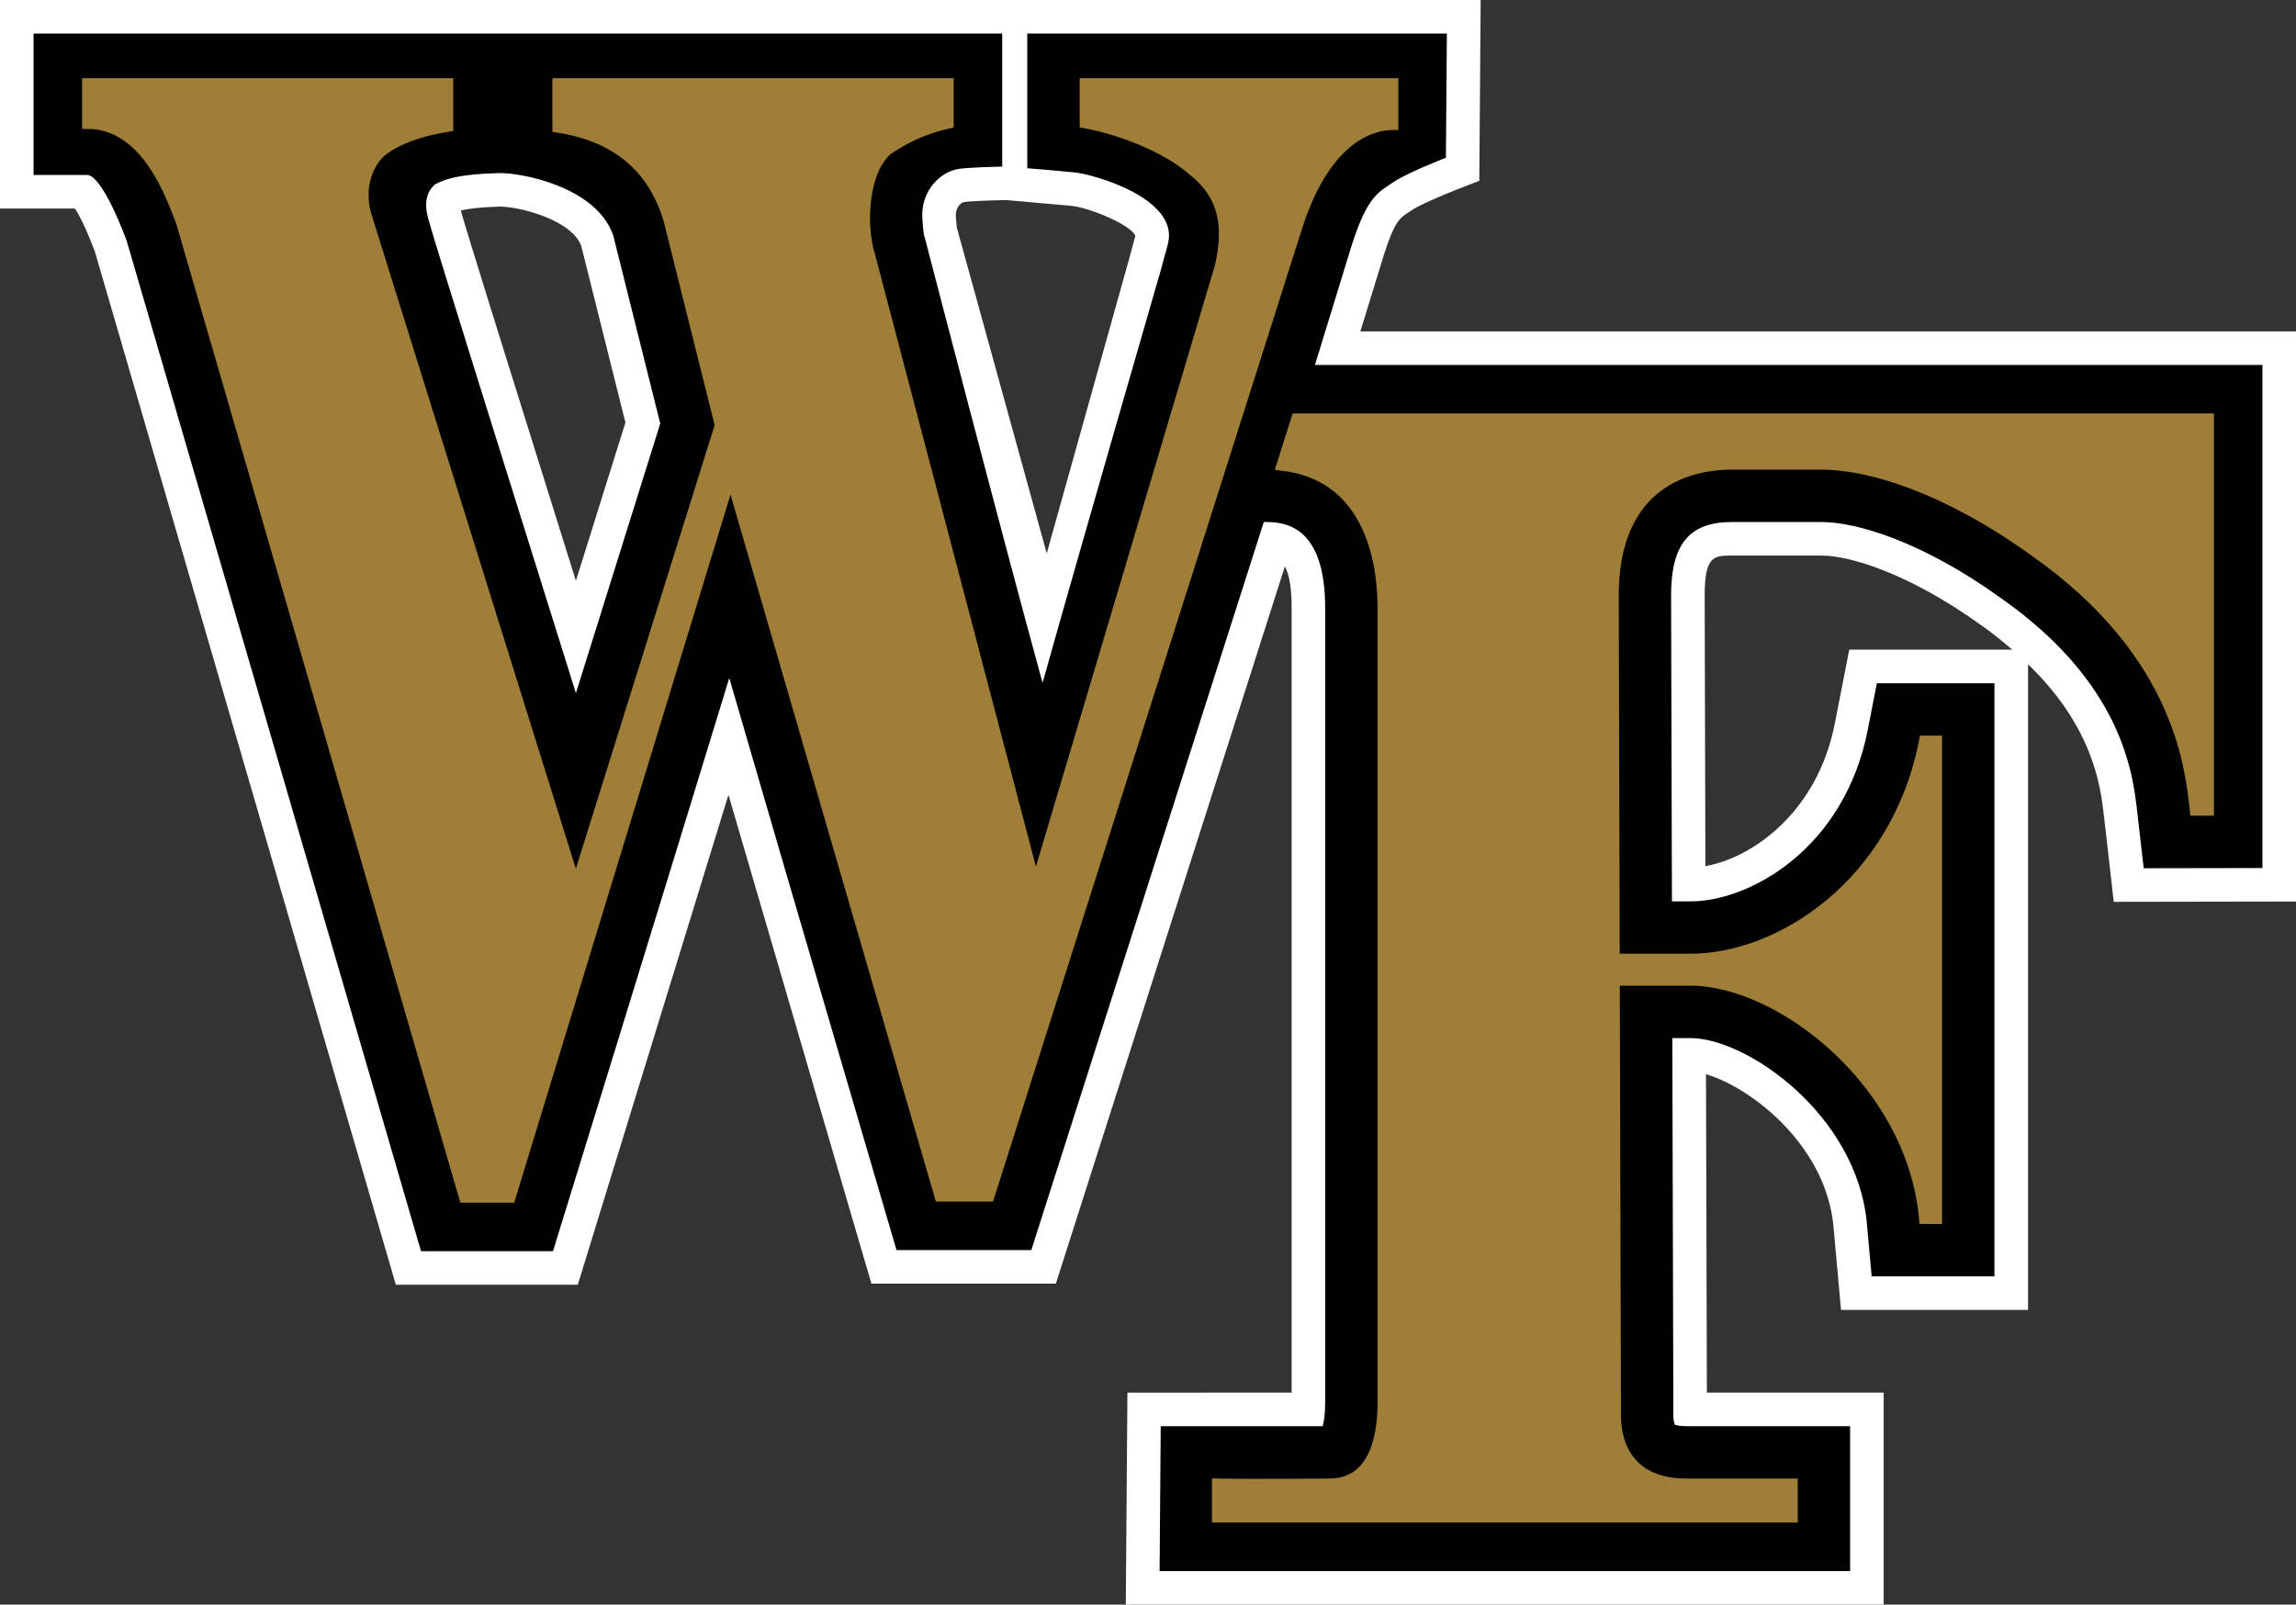 <?xml version="1.0" encoding="UTF-8" standalone="no"?>
<!-- Created with Inkscape (http://www.inkscape.org/) -->
<svg
   xmlns:svg="http://www.w3.org/2000/svg"
   xmlns="http://www.w3.org/2000/svg"
   version="1.0"
   width="214.169"
   height="149.71"
   viewBox="0 0 214.169 149.71"
   id="svg2"
   xml:space="preserve"
   style="overflow:visible"><rect x="0" y="0" width="214.169" height="149.71" fill="#333333" stroke="none"/><defs
     id="defs24" /><path
     d="M 126.894,30.92 C 127.905,27.623 129.087,23.779 129.087,23.779 C 130.069,20.682 130.598,20.334 131.265,19.895 L 131.741,19.578 C 132.293,19.193 134.391,18.264 136.004,17.637 L 137.988,16.868 L 138.115,0 L 134.961,0 L 0,0 L 0,19.456 C 0,19.456 5.62,19.456 6.994,19.456 C 7.339,19.995 7.921,21.048 8.762,23.24 C 8.764,23.244 8.805,23.348 8.842,23.443 C 8.92,23.708 36.924,119.867 36.924,119.867 L 53.896,119.867 C 53.896,119.867 63.889,87.368 67.95,74.16 C 71.816,87.387 81.283,119.765 81.283,119.765 L 83.627,119.761 L 98.49,119.761 C 98.49,119.761 118.003,58.639 119.853,52.846 C 120.225,53.541 120.482,54.695 120.482,56.713 C 120.482,56.713 120.482,128.054 120.482,129.93 C 116.703,129.93 105.165,129.934 105.165,129.934 L 105.013,149.71 L 175.708,149.71 L 175.708,129.93 C 175.708,129.93 162.135,129.93 159.217,129.93 C 159.208,127.432 159.148,105.379 159.133,100.23 C 163.189,101.385 170.335,106.77 171.028,114.458 L 171.728,122.211 L 189.175,122.211 C 189.175,122.211 189.175,62.843 189.175,61.974 C 195.237,67.849 195.932,73.284 196.255,76.145 C 196.255,76.152 197.169,84.141 197.169,84.141 L 214.171,84.114 L 214.171,30.92 C 214.169,30.92 134.574,30.92 126.894,30.92 L 126.894,30.92 z M 53.72,54.187 C 52.945,51.715 52.04,48.821 52.04,48.821 C 47.836,35.394 43.508,21.56 42.981,19.641 C 43.638,19.48 44.672,19.331 46.598,19.278 C 48.21,19.236 53.299,20.434 54.222,22.955 C 54.327,23.373 57.956,37.897 58.339,39.424 C 58.126,40.102 55.743,47.715 53.72,54.187 L 53.72,54.187 z M 105.308,24.216 C 105.322,24.161 100.809,40.296 97.639,51.631 C 94.397,39.882 89.305,21.426 89.305,21.426 C 89.305,21.426 89.269,21.309 89.254,21.261 C 89.251,21.252 89.178,20.451 89.178,20.451 L 89.157,20.155 C 89.156,20.122 89.156,20.089 89.156,20.054 C 89.156,19.438 89.55,18.931 89.933,18.846 C 90.331,18.783 92.137,18.7 93.544,18.674 C 93.544,18.674 93.805,18.67 93.868,18.668 C 94.693,18.742 99.972,19.211 99.972,19.211 C 101.671,19.39 105.505,20.982 105.905,22.008 C 105.878,22.101 105.308,24.216 105.308,24.216 L 105.308,24.216 z M 172.495,60.615 L 171.15,67.499 C 169.533,75.782 163.462,80.043 159.078,80.807 C 159.065,75.668 159.011,55.542 159.011,55.542 C 159.011,51.835 159.912,51.835 161.558,51.835 L 169.905,51.835 C 172.604,51.835 178.113,53.531 184.769,58.308 C 185.871,59.08 186.813,59.85 187.707,60.615 C 186.875,60.615 172.495,60.615 172.495,60.615 L 172.495,60.615 z"
     id="path15"
     style="fill:#ffffff" /><path
     d="M 122.657,34.052 L 126.094,22.861 C 127.582,18.172 128.709,17.878 129.946,17.014 C 131.178,16.148 134.874,14.717 134.874,14.717 L 134.962,3.132 L 95.824,3.132 L 95.824,15.697 C 95.824,15.697 98.578,15.916 100.3,16.095 C 102.019,16.277 109.947,18.492 108.96,22.691 C 108.802,23.358 108.606,23.923 108.345,24.973 C 108.252,25.306 100.76,51.161 97.251,63.711 C 93.68,50.768 86.29,22.274 86.29,22.274 L 86.26,22.174 C 86.103,21.686 86.082,21.028 86.036,20.373 C 85.881,18.193 87.307,16.221 89.257,15.79 C 90.075,15.61 93.485,15.543 93.485,15.543 L 93.485,3.132 L 3.13,3.132 L 3.13,16.325 L 8.154,16.325 C 8.727,16.325 9.944,17.587 11.685,22.117 C 11.685,22.117 11.746,22.276 11.808,22.435 C 11.939,22.888 39.271,116.735 39.271,116.735 L 51.583,116.735 C 51.583,116.735 62.193,82.358 68.025,63.26 C 73.57,82.361 83.626,116.632 83.626,116.632 L 96.2,116.632 L 117.885,48.705 L 117.936,48.705 C 119.487,48.705 123.611,48.705 123.611,56.713 L 123.611,130.894 C 123.611,131.951 123.493,132.634 123.379,133.062 C 121.203,133.062 108.271,133.064 108.271,133.064 L 108.167,146.584 L 172.578,146.584 L 172.578,133.063 L 157.305,133.063 C 156.565,133.063 156.291,132.945 156.229,132.916 C 156.168,132.788 156.09,132.49 156.09,132.147 C 156.09,132.137 156.021,107.887 155.993,96.854 C 156.615,96.854 157.696,96.854 157.696,96.854 C 162.925,96.854 173.227,104 174.144,114.179 L 174.586,119.081 L 186.041,119.081 L 186.041,63.748 L 175.071,63.748 L 174.222,68.1 C 172.067,79.134 163.262,84.098 157.695,84.098 C 157.695,84.098 156.601,84.098 155.957,84.098 C 155.936,76.489 155.878,55.55 155.878,55.55 C 155.878,50.758 157.579,48.705 161.557,48.705 L 169.904,48.705 C 173.219,48.705 179.345,50.56 186.595,55.766 C 198.007,63.757 198.96,72.193 199.365,75.795 L 199.961,81.006 L 211.037,80.988 L 211.037,34.052 L 122.657,34.052 L 122.657,34.052 z M 53.72,64.672 C 48.151,46.841 40.552,22.692 39.926,20.343 C 39.299,17.995 40.558,17.313 40.551,17.212 C 41.519,16.714 42.731,16.252 46.513,16.149 C 48.531,16.093 55.614,17.376 57.202,21.97 C 57.302,22.373 60.969,37.043 61.587,39.517 C 61.08,41.149 57.434,52.795 53.72,64.672 L 53.72,64.672 z"
     id="path17" /><path
     d="M 120.943,39.075 L 119.569,43.41 C 127.344,44.303 128.997,51.625 128.997,56.712 L 128.997,130.893 C 128.997,134.671 127.891,138.446 123.986,138.446 C 123.986,138.446 117.044,138.514 113.552,138.446 L 113.552,141.556 L 167.195,141.556 L 167.195,138.446 L 157.304,138.446 C 151.297,138.446 150.703,133.851 150.703,132.145 L 150.592,91.465 L 157.696,91.465 C 166.046,91.465 178.359,100.96 179.508,113.694 L 180.654,113.694 L 180.654,69.132 L 179.508,69.132 C 176.9,82.49 166.046,89.481 157.696,89.481 L 150.588,89.481 L 150.495,55.565 C 150.495,45.651 156.759,43.319 161.558,43.319 L 169.905,43.319 C 174.5,43.319 181.595,45.546 189.737,51.391 C 203.586,61.085 204.345,72.054 204.762,75.602 L 206.016,75.602 L 206.016,39.075 L 120.943,39.075 L 120.943,39.075 z"
     id="path19"
     style="fill:#9e7e38;fill-opacity:1;stroke:#9e7e38;stroke-opacity:1" /><path
     d="M 101.209,7.795 L 101.209,11.466 C 104.288,12.029 108.743,13.629 111.357,15.968 C 114.363,18.372 114.612,21.393 113.799,24.92 L 96.6,82.7 L 96.6,82.7 L 81.127,23.809 C 80.286,21.165 80.407,15.993 82.811,13.948 C 84.086,13.124 85.735,12.113 88.459,11.497 L 88.459,7.795 L 52.027,7.795 L 52.027,11.872 C 55.923,12.48 60.523,14.363 62.37,20.44 L 67.18,39.678 L 53.714,82.724 L 34.116,19.961 C 33.394,17.194 34.456,14.944 35.799,13.947 C 37.032,13.035 39.093,12.216 41.778,11.79 L 41.778,7.795 L 8.154,7.795 L 8.154,11.525 C 13.79,11.525 16.078,18.621 16.914,20.708 L 43.316,111.708 L 47.596,111.708 L 68.155,44.398 L 87.671,111.607 L 92.264,111.607 L 120.964,21.23 C 123.778,12.357 128.37,11.628 129.937,11.628 L 129.937,7.795 L 101.209,7.795 L 101.209,7.795 z"
     id="path21"
     style="fill:#9e7e38;fill-opacity:1;stroke:#9e7e38;stroke-opacity:1" /></svg>